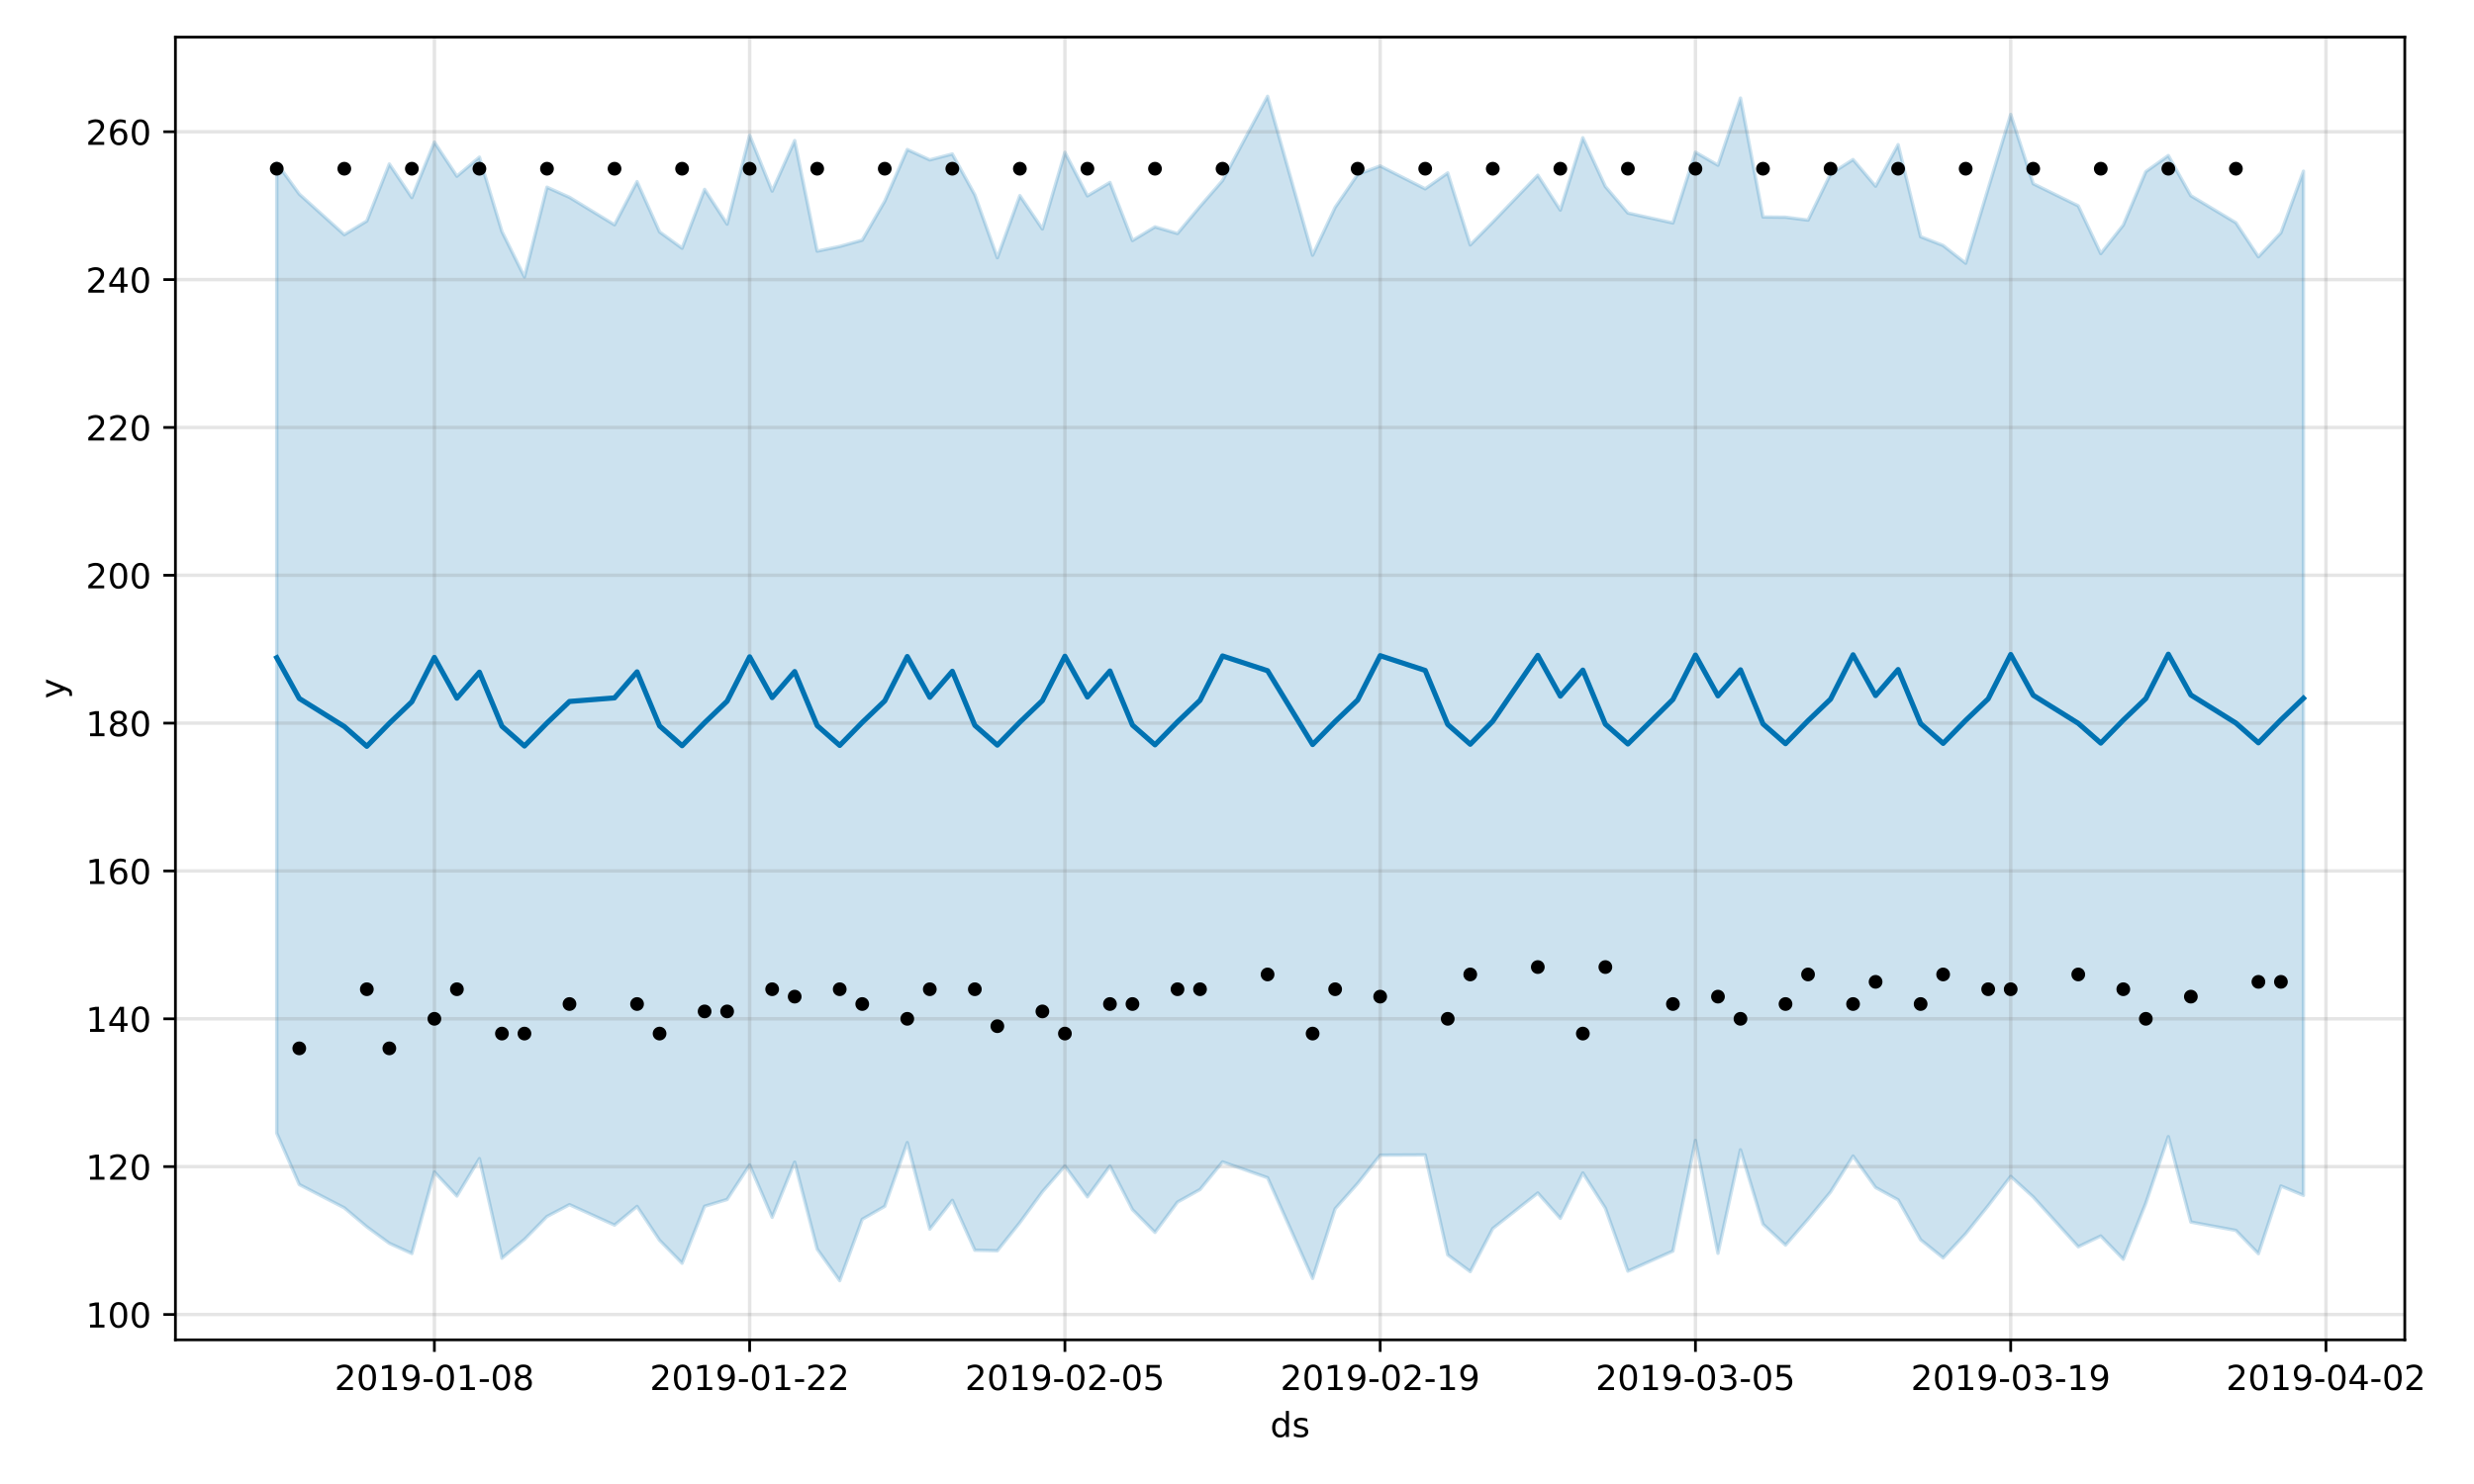 <?xml version="1.0" encoding="utf-8" standalone="no"?>
<!DOCTYPE svg PUBLIC "-//W3C//DTD SVG 1.1//EN"
  "http://www.w3.org/Graphics/SVG/1.1/DTD/svg11.dtd">
<!-- Created with matplotlib (https://matplotlib.org/) -->
<svg height="432pt" version="1.1" viewBox="0 0 720 432" width="720pt" xmlns="http://www.w3.org/2000/svg" xmlns:xlink="http://www.w3.org/1999/xlink">
 <defs>
  <style type="text/css">
*{stroke-linecap:butt;stroke-linejoin:round;}
  </style>
 </defs>
 <g id="figure_1">
  <g id="patch_1">
   <path d="M 0 432 
L 720 432 
L 720 0 
L 0 0 
z
" style="fill:#ffffff;"/>
  </g>
  <g id="axes_1">
   <g id="patch_2">
    <path d="M 51.05 390.04 
L 699.857 390.04 
L 699.857 10.8 
L 51.05 10.8 
z
" style="fill:#ffffff;"/>
   </g>
   <g id="PolyCollection_1">
    <defs>
     <path d="M 80.541 -384.535 
L 80.541 -102.136 
L 87.095 -87.176 
L 100.202 -80.386 
L 106.756 -74.861 
L 113.309 -70.06 
L 119.863 -67.099 
L 126.417 -90.821 
L 132.97 -83.83 
L 139.524 -94.714 
L 146.077 -65.727 
L 152.631 -71.196 
L 159.185 -77.867 
L 165.738 -81.308 
L 178.845 -75.367 
L 185.399 -80.801 
L 191.953 -70.941 
L 198.506 -64.27 
L 205.06 -80.844 
L 211.613 -82.826 
L 218.167 -92.882 
L 224.721 -77.63 
L 231.274 -93.703 
L 237.828 -68.372 
L 244.381 -59.198 
L 250.935 -77.047 
L 257.489 -80.83 
L 264.042 -99.381 
L 270.596 -74.196 
L 277.15 -82.57 
L 283.703 -68.05 
L 290.257 -67.899 
L 296.81 -76.1 
L 303.364 -85.056 
L 309.918 -92.566 
L 316.471 -83.592 
L 323.025 -92.575 
L 329.578 -79.865 
L 336.132 -73.248 
L 342.686 -82.061 
L 349.239 -85.725 
L 355.793 -93.758 
L 368.9 -89.151 
L 382.007 -59.842 
L 388.561 -80.109 
L 395.114 -87.484 
L 401.668 -95.728 
L 414.775 -95.792 
L 421.329 -66.702 
L 427.883 -61.826 
L 434.436 -74.366 
L 447.543 -84.703 
L 454.097 -77.335 
L 460.651 -90.541 
L 467.204 -80.282 
L 473.758 -61.969 
L 486.865 -67.803 
L 493.419 -100.022 
L 499.972 -67.165 
L 506.526 -97.282 
L 513.079 -75.633 
L 519.633 -69.55 
L 526.187 -77.078 
L 532.74 -85.018 
L 539.294 -95.471 
L 545.847 -86.315 
L 552.401 -82.714 
L 558.955 -71.089 
L 565.508 -65.835 
L 572.062 -72.857 
L 578.616 -81.007 
L 585.169 -89.547 
L 591.723 -83.558 
L 604.83 -69.059 
L 611.384 -72.195 
L 617.937 -65.424 
L 624.491 -81.758 
L 631.044 -101.116 
L 637.598 -76.254 
L 650.705 -73.818 
L 657.259 -67.044 
L 663.812 -86.747 
L 670.366 -84.023 
L 670.366 -382.154 
L 670.366 -382.154 
L 663.812 -364.238 
L 657.259 -357.245 
L 650.705 -367.16 
L 637.598 -375.03 
L 631.044 -386.716 
L 624.491 -382.037 
L 617.937 -366.489 
L 611.384 -358.176 
L 604.83 -372.074 
L 591.723 -378.521 
L 585.169 -398.678 
L 578.616 -377.118 
L 572.062 -355.379 
L 565.508 -360.54 
L 558.955 -363.089 
L 552.401 -389.889 
L 545.847 -377.798 
L 539.294 -385.559 
L 532.74 -381.365 
L 526.187 -367.927 
L 519.633 -368.764 
L 513.079 -368.834 
L 506.526 -403.444 
L 499.972 -383.911 
L 493.419 -387.698 
L 486.865 -367.104 
L 473.758 -369.988 
L 467.204 -377.71 
L 460.651 -391.898 
L 454.097 -370.834 
L 447.543 -380.989 
L 434.436 -367.351 
L 427.883 -360.707 
L 421.329 -381.661 
L 414.775 -377.032 
L 401.668 -383.681 
L 395.114 -381.208 
L 388.561 -371.632 
L 382.007 -357.712 
L 368.9 -403.962 
L 355.793 -379.439 
L 349.239 -371.904 
L 342.686 -364.032 
L 336.132 -365.952 
L 329.578 -361.979 
L 323.025 -378.881 
L 316.471 -374.977 
L 309.918 -387.65 
L 303.364 -365.348 
L 296.81 -375.041 
L 290.257 -356.97 
L 283.703 -375.279 
L 277.15 -387.17 
L 270.596 -385.457 
L 264.042 -388.469 
L 257.489 -373.448 
L 250.935 -362.093 
L 244.381 -360.264 
L 237.828 -358.894 
L 231.274 -391.078 
L 224.721 -376.377 
L 218.167 -392.612 
L 211.613 -366.765 
L 205.06 -376.867 
L 198.506 -359.747 
L 191.953 -364.498 
L 185.399 -379.126 
L 178.845 -366.564 
L 165.738 -374.563 
L 159.185 -377.503 
L 152.631 -351.394 
L 146.077 -364.603 
L 139.524 -386.252 
L 132.97 -380.707 
L 126.417 -390.629 
L 119.863 -374.479 
L 113.309 -384.25 
L 106.756 -367.67 
L 100.202 -363.69 
L 87.095 -375.509 
L 80.541 -384.535 
z
" id="m7d707ba6a9" style="stroke:#0072b2;stroke-opacity:0.2;"/>
    </defs>
    <g clip-path="url(#p2c8dc77677)">
     <use style="fill:#0072b2;fill-opacity:0.2;stroke:#0072b2;stroke-opacity:0.2;" x="0" xlink:href="#m7d707ba6a9" y="432"/>
    </g>
   </g>
   <g id="matplotlib.axis_1">
    <g id="xtick_1">
     <g id="line2d_1">
      <path clip-path="url(#p2c8dc77677)" d="M 126.417 390.04 
L 126.417 10.8 
" style="fill:none;stroke:#808080;stroke-linecap:square;stroke-opacity:0.2;"/>
     </g>
     <g id="line2d_2">
      <defs>
       <path d="M 0 0 
L 0 3.5 
" id="m06241419b5" style="stroke:#000000;stroke-width:0.8;"/>
      </defs>
      <g>
       <use style="stroke:#000000;stroke-width:0.8;" x="126.417" xlink:href="#m06241419b5" y="390.04"/>
      </g>
     </g>
     <g id="text_1">
      <!-- 2019-01-08 -->
      <defs>
       <path d="M 19.188 8.297 
L 53.609 8.297 
L 53.609 0 
L 7.328 0 
L 7.328 8.297 
Q 12.938 14.109 22.625 23.891 
Q 32.328 33.688 34.812 36.531 
Q 39.547 41.844 41.422 45.531 
Q 43.312 49.219 43.312 52.781 
Q 43.312 58.594 39.234 62.25 
Q 35.156 65.922 28.609 65.922 
Q 23.969 65.922 18.812 64.312 
Q 13.672 62.703 7.812 59.422 
L 7.812 69.391 
Q 13.766 71.781 18.938 73 
Q 24.125 74.219 28.422 74.219 
Q 39.75 74.219 46.484 68.547 
Q 53.219 62.891 53.219 53.422 
Q 53.219 48.922 51.531 44.891 
Q 49.859 40.875 45.406 35.406 
Q 44.188 33.984 37.641 27.219 
Q 31.109 20.453 19.188 8.297 
z
" id="DejaVuSans-50"/>
       <path d="M 31.781 66.406 
Q 24.172 66.406 20.328 58.906 
Q 16.5 51.422 16.5 36.375 
Q 16.5 21.391 20.328 13.891 
Q 24.172 6.391 31.781 6.391 
Q 39.453 6.391 43.281 13.891 
Q 47.125 21.391 47.125 36.375 
Q 47.125 51.422 43.281 58.906 
Q 39.453 66.406 31.781 66.406 
z
M 31.781 74.219 
Q 44.047 74.219 50.516 64.516 
Q 56.984 54.828 56.984 36.375 
Q 56.984 17.969 50.516 8.266 
Q 44.047 -1.422 31.781 -1.422 
Q 19.531 -1.422 13.062 8.266 
Q 6.594 17.969 6.594 36.375 
Q 6.594 54.828 13.062 64.516 
Q 19.531 74.219 31.781 74.219 
z
" id="DejaVuSans-48"/>
       <path d="M 12.406 8.297 
L 28.516 8.297 
L 28.516 63.922 
L 10.984 60.406 
L 10.984 69.391 
L 28.422 72.906 
L 38.281 72.906 
L 38.281 8.297 
L 54.391 8.297 
L 54.391 0 
L 12.406 0 
z
" id="DejaVuSans-49"/>
       <path d="M 10.984 1.516 
L 10.984 10.5 
Q 14.703 8.734 18.5 7.812 
Q 22.312 6.891 25.984 6.891 
Q 35.75 6.891 40.891 13.453 
Q 46.047 20.016 46.781 33.406 
Q 43.953 29.203 39.594 26.953 
Q 35.25 24.703 29.984 24.703 
Q 19.047 24.703 12.672 31.312 
Q 6.297 37.938 6.297 49.422 
Q 6.297 60.641 12.938 67.422 
Q 19.578 74.219 30.609 74.219 
Q 43.266 74.219 49.922 64.516 
Q 56.594 54.828 56.594 36.375 
Q 56.594 19.141 48.406 8.859 
Q 40.234 -1.422 26.422 -1.422 
Q 22.703 -1.422 18.891 -0.688 
Q 15.094 0.047 10.984 1.516 
z
M 30.609 32.422 
Q 37.25 32.422 41.125 36.953 
Q 45.016 41.5 45.016 49.422 
Q 45.016 57.281 41.125 61.844 
Q 37.25 66.406 30.609 66.406 
Q 23.969 66.406 20.094 61.844 
Q 16.219 57.281 16.219 49.422 
Q 16.219 41.5 20.094 36.953 
Q 23.969 32.422 30.609 32.422 
z
" id="DejaVuSans-57"/>
       <path d="M 4.891 31.391 
L 31.203 31.391 
L 31.203 23.391 
L 4.891 23.391 
z
" id="DejaVuSans-45"/>
       <path d="M 31.781 34.625 
Q 24.75 34.625 20.719 30.859 
Q 16.703 27.094 16.703 20.516 
Q 16.703 13.922 20.719 10.156 
Q 24.75 6.391 31.781 6.391 
Q 38.812 6.391 42.859 10.172 
Q 46.922 13.969 46.922 20.516 
Q 46.922 27.094 42.891 30.859 
Q 38.875 34.625 31.781 34.625 
z
M 21.922 38.812 
Q 15.578 40.375 12.031 44.719 
Q 8.5 49.078 8.5 55.328 
Q 8.5 64.062 14.719 69.141 
Q 20.953 74.219 31.781 74.219 
Q 42.672 74.219 48.875 69.141 
Q 55.078 64.062 55.078 55.328 
Q 55.078 49.078 51.531 44.719 
Q 48 40.375 41.703 38.812 
Q 48.828 37.156 52.797 32.312 
Q 56.781 27.484 56.781 20.516 
Q 56.781 9.906 50.312 4.234 
Q 43.844 -1.422 31.781 -1.422 
Q 19.734 -1.422 13.25 4.234 
Q 6.781 9.906 6.781 20.516 
Q 6.781 27.484 10.781 32.312 
Q 14.797 37.156 21.922 38.812 
z
M 18.312 54.391 
Q 18.312 48.734 21.844 45.562 
Q 25.391 42.391 31.781 42.391 
Q 38.141 42.391 41.719 45.562 
Q 45.312 48.734 45.312 54.391 
Q 45.312 60.062 41.719 63.234 
Q 38.141 66.406 31.781 66.406 
Q 25.391 66.406 21.844 63.234 
Q 18.312 60.062 18.312 54.391 
z
" id="DejaVuSans-56"/>
      </defs>
      <g transform="translate(97.359 404.638)scale(0.1 -0.1)">
       <use xlink:href="#DejaVuSans-50"/>
       <use x="63.623" xlink:href="#DejaVuSans-48"/>
       <use x="127.246" xlink:href="#DejaVuSans-49"/>
       <use x="190.869" xlink:href="#DejaVuSans-57"/>
       <use x="254.492" xlink:href="#DejaVuSans-45"/>
       <use x="290.576" xlink:href="#DejaVuSans-48"/>
       <use x="354.199" xlink:href="#DejaVuSans-49"/>
       <use x="417.822" xlink:href="#DejaVuSans-45"/>
       <use x="453.906" xlink:href="#DejaVuSans-48"/>
       <use x="517.529" xlink:href="#DejaVuSans-56"/>
      </g>
     </g>
    </g>
    <g id="xtick_2">
     <g id="line2d_3">
      <path clip-path="url(#p2c8dc77677)" d="M 218.167 390.04 
L 218.167 10.8 
" style="fill:none;stroke:#808080;stroke-linecap:square;stroke-opacity:0.2;"/>
     </g>
     <g id="line2d_4">
      <g>
       <use style="stroke:#000000;stroke-width:0.8;" x="218.167" xlink:href="#m06241419b5" y="390.04"/>
      </g>
     </g>
     <g id="text_2">
      <!-- 2019-01-22 -->
      <g transform="translate(189.109 404.638)scale(0.1 -0.1)">
       <use xlink:href="#DejaVuSans-50"/>
       <use x="63.623" xlink:href="#DejaVuSans-48"/>
       <use x="127.246" xlink:href="#DejaVuSans-49"/>
       <use x="190.869" xlink:href="#DejaVuSans-57"/>
       <use x="254.492" xlink:href="#DejaVuSans-45"/>
       <use x="290.576" xlink:href="#DejaVuSans-48"/>
       <use x="354.199" xlink:href="#DejaVuSans-49"/>
       <use x="417.822" xlink:href="#DejaVuSans-45"/>
       <use x="453.906" xlink:href="#DejaVuSans-50"/>
       <use x="517.529" xlink:href="#DejaVuSans-50"/>
      </g>
     </g>
    </g>
    <g id="xtick_3">
     <g id="line2d_5">
      <path clip-path="url(#p2c8dc77677)" d="M 309.918 390.04 
L 309.918 10.8 
" style="fill:none;stroke:#808080;stroke-linecap:square;stroke-opacity:0.2;"/>
     </g>
     <g id="line2d_6">
      <g>
       <use style="stroke:#000000;stroke-width:0.8;" x="309.918" xlink:href="#m06241419b5" y="390.04"/>
      </g>
     </g>
     <g id="text_3">
      <!-- 2019-02-05 -->
      <defs>
       <path d="M 10.797 72.906 
L 49.516 72.906 
L 49.516 64.594 
L 19.828 64.594 
L 19.828 46.734 
Q 21.969 47.469 24.109 47.828 
Q 26.266 48.188 28.422 48.188 
Q 40.625 48.188 47.75 41.5 
Q 54.891 34.812 54.891 23.391 
Q 54.891 11.625 47.562 5.094 
Q 40.234 -1.422 26.906 -1.422 
Q 22.312 -1.422 17.547 -0.641 
Q 12.797 0.141 7.719 1.703 
L 7.719 11.625 
Q 12.109 9.234 16.797 8.062 
Q 21.484 6.891 26.703 6.891 
Q 35.156 6.891 40.078 11.328 
Q 45.016 15.766 45.016 23.391 
Q 45.016 31 40.078 35.438 
Q 35.156 39.891 26.703 39.891 
Q 22.75 39.891 18.812 39.016 
Q 14.891 38.141 10.797 36.281 
z
" id="DejaVuSans-53"/>
      </defs>
      <g transform="translate(280.86 404.638)scale(0.1 -0.1)">
       <use xlink:href="#DejaVuSans-50"/>
       <use x="63.623" xlink:href="#DejaVuSans-48"/>
       <use x="127.246" xlink:href="#DejaVuSans-49"/>
       <use x="190.869" xlink:href="#DejaVuSans-57"/>
       <use x="254.492" xlink:href="#DejaVuSans-45"/>
       <use x="290.576" xlink:href="#DejaVuSans-48"/>
       <use x="354.199" xlink:href="#DejaVuSans-50"/>
       <use x="417.822" xlink:href="#DejaVuSans-45"/>
       <use x="453.906" xlink:href="#DejaVuSans-48"/>
       <use x="517.529" xlink:href="#DejaVuSans-53"/>
      </g>
     </g>
    </g>
    <g id="xtick_4">
     <g id="line2d_7">
      <path clip-path="url(#p2c8dc77677)" d="M 401.668 390.04 
L 401.668 10.8 
" style="fill:none;stroke:#808080;stroke-linecap:square;stroke-opacity:0.2;"/>
     </g>
     <g id="line2d_8">
      <g>
       <use style="stroke:#000000;stroke-width:0.8;" x="401.668" xlink:href="#m06241419b5" y="390.04"/>
      </g>
     </g>
     <g id="text_4">
      <!-- 2019-02-19 -->
      <g transform="translate(372.61 404.638)scale(0.1 -0.1)">
       <use xlink:href="#DejaVuSans-50"/>
       <use x="63.623" xlink:href="#DejaVuSans-48"/>
       <use x="127.246" xlink:href="#DejaVuSans-49"/>
       <use x="190.869" xlink:href="#DejaVuSans-57"/>
       <use x="254.492" xlink:href="#DejaVuSans-45"/>
       <use x="290.576" xlink:href="#DejaVuSans-48"/>
       <use x="354.199" xlink:href="#DejaVuSans-50"/>
       <use x="417.822" xlink:href="#DejaVuSans-45"/>
       <use x="453.906" xlink:href="#DejaVuSans-49"/>
       <use x="517.529" xlink:href="#DejaVuSans-57"/>
      </g>
     </g>
    </g>
    <g id="xtick_5">
     <g id="line2d_9">
      <path clip-path="url(#p2c8dc77677)" d="M 493.419 390.04 
L 493.419 10.8 
" style="fill:none;stroke:#808080;stroke-linecap:square;stroke-opacity:0.2;"/>
     </g>
     <g id="line2d_10">
      <g>
       <use style="stroke:#000000;stroke-width:0.8;" x="493.419" xlink:href="#m06241419b5" y="390.04"/>
      </g>
     </g>
     <g id="text_5">
      <!-- 2019-03-05 -->
      <defs>
       <path d="M 40.578 39.312 
Q 47.656 37.797 51.625 33 
Q 55.609 28.219 55.609 21.188 
Q 55.609 10.406 48.188 4.484 
Q 40.766 -1.422 27.094 -1.422 
Q 22.516 -1.422 17.656 -0.516 
Q 12.797 0.391 7.625 2.203 
L 7.625 11.719 
Q 11.719 9.328 16.594 8.109 
Q 21.484 6.891 26.812 6.891 
Q 36.078 6.891 40.938 10.547 
Q 45.797 14.203 45.797 21.188 
Q 45.797 27.641 41.281 31.266 
Q 36.766 34.906 28.719 34.906 
L 20.219 34.906 
L 20.219 43.016 
L 29.109 43.016 
Q 36.375 43.016 40.234 45.922 
Q 44.094 48.828 44.094 54.297 
Q 44.094 59.906 40.109 62.906 
Q 36.141 65.922 28.719 65.922 
Q 24.656 65.922 20.016 65.031 
Q 15.375 64.156 9.812 62.312 
L 9.812 71.094 
Q 15.438 72.656 20.344 73.438 
Q 25.25 74.219 29.594 74.219 
Q 40.828 74.219 47.359 69.109 
Q 53.906 64.016 53.906 55.328 
Q 53.906 49.266 50.438 45.094 
Q 46.969 40.922 40.578 39.312 
z
" id="DejaVuSans-51"/>
      </defs>
      <g transform="translate(464.361 404.638)scale(0.1 -0.1)">
       <use xlink:href="#DejaVuSans-50"/>
       <use x="63.623" xlink:href="#DejaVuSans-48"/>
       <use x="127.246" xlink:href="#DejaVuSans-49"/>
       <use x="190.869" xlink:href="#DejaVuSans-57"/>
       <use x="254.492" xlink:href="#DejaVuSans-45"/>
       <use x="290.576" xlink:href="#DejaVuSans-48"/>
       <use x="354.199" xlink:href="#DejaVuSans-51"/>
       <use x="417.822" xlink:href="#DejaVuSans-45"/>
       <use x="453.906" xlink:href="#DejaVuSans-48"/>
       <use x="517.529" xlink:href="#DejaVuSans-53"/>
      </g>
     </g>
    </g>
    <g id="xtick_6">
     <g id="line2d_11">
      <path clip-path="url(#p2c8dc77677)" d="M 585.169 390.04 
L 585.169 10.8 
" style="fill:none;stroke:#808080;stroke-linecap:square;stroke-opacity:0.2;"/>
     </g>
     <g id="line2d_12">
      <g>
       <use style="stroke:#000000;stroke-width:0.8;" x="585.169" xlink:href="#m06241419b5" y="390.04"/>
      </g>
     </g>
     <g id="text_6">
      <!-- 2019-03-19 -->
      <g transform="translate(556.111 404.638)scale(0.1 -0.1)">
       <use xlink:href="#DejaVuSans-50"/>
       <use x="63.623" xlink:href="#DejaVuSans-48"/>
       <use x="127.246" xlink:href="#DejaVuSans-49"/>
       <use x="190.869" xlink:href="#DejaVuSans-57"/>
       <use x="254.492" xlink:href="#DejaVuSans-45"/>
       <use x="290.576" xlink:href="#DejaVuSans-48"/>
       <use x="354.199" xlink:href="#DejaVuSans-51"/>
       <use x="417.822" xlink:href="#DejaVuSans-45"/>
       <use x="453.906" xlink:href="#DejaVuSans-49"/>
       <use x="517.529" xlink:href="#DejaVuSans-57"/>
      </g>
     </g>
    </g>
    <g id="xtick_7">
     <g id="line2d_13">
      <path clip-path="url(#p2c8dc77677)" d="M 676.92 390.04 
L 676.92 10.8 
" style="fill:none;stroke:#808080;stroke-linecap:square;stroke-opacity:0.2;"/>
     </g>
     <g id="line2d_14">
      <g>
       <use style="stroke:#000000;stroke-width:0.8;" x="676.92" xlink:href="#m06241419b5" y="390.04"/>
      </g>
     </g>
     <g id="text_7">
      <!-- 2019-04-02 -->
      <defs>
       <path d="M 37.797 64.312 
L 12.891 25.391 
L 37.797 25.391 
z
M 35.203 72.906 
L 47.609 72.906 
L 47.609 25.391 
L 58.016 25.391 
L 58.016 17.188 
L 47.609 17.188 
L 47.609 0 
L 37.797 0 
L 37.797 17.188 
L 4.891 17.188 
L 4.891 26.703 
z
" id="DejaVuSans-52"/>
      </defs>
      <g transform="translate(647.862 404.638)scale(0.1 -0.1)">
       <use xlink:href="#DejaVuSans-50"/>
       <use x="63.623" xlink:href="#DejaVuSans-48"/>
       <use x="127.246" xlink:href="#DejaVuSans-49"/>
       <use x="190.869" xlink:href="#DejaVuSans-57"/>
       <use x="254.492" xlink:href="#DejaVuSans-45"/>
       <use x="290.576" xlink:href="#DejaVuSans-48"/>
       <use x="354.199" xlink:href="#DejaVuSans-52"/>
       <use x="417.822" xlink:href="#DejaVuSans-45"/>
       <use x="453.906" xlink:href="#DejaVuSans-48"/>
       <use x="517.529" xlink:href="#DejaVuSans-50"/>
      </g>
     </g>
    </g>
    <g id="text_8">
     <!-- ds -->
     <defs>
      <path d="M 45.406 46.391 
L 45.406 75.984 
L 54.391 75.984 
L 54.391 0 
L 45.406 0 
L 45.406 8.203 
Q 42.578 3.328 38.25 0.953 
Q 33.938 -1.422 27.875 -1.422 
Q 17.969 -1.422 11.734 6.484 
Q 5.516 14.406 5.516 27.297 
Q 5.516 40.188 11.734 48.094 
Q 17.969 56 27.875 56 
Q 33.938 56 38.25 53.625 
Q 42.578 51.266 45.406 46.391 
z
M 14.797 27.297 
Q 14.797 17.391 18.875 11.75 
Q 22.953 6.109 30.078 6.109 
Q 37.203 6.109 41.297 11.75 
Q 45.406 17.391 45.406 27.297 
Q 45.406 37.203 41.297 42.844 
Q 37.203 48.484 30.078 48.484 
Q 22.953 48.484 18.875 42.844 
Q 14.797 37.203 14.797 27.297 
z
" id="DejaVuSans-100"/>
      <path d="M 44.281 53.078 
L 44.281 44.578 
Q 40.484 46.531 36.375 47.5 
Q 32.281 48.484 27.875 48.484 
Q 21.188 48.484 17.844 46.438 
Q 14.5 44.391 14.5 40.281 
Q 14.5 37.156 16.891 35.375 
Q 19.281 33.594 26.516 31.984 
L 29.594 31.297 
Q 39.156 29.25 43.188 25.516 
Q 47.219 21.781 47.219 15.094 
Q 47.219 7.469 41.188 3.016 
Q 35.156 -1.422 24.609 -1.422 
Q 20.219 -1.422 15.453 -0.562 
Q 10.688 0.297 5.422 2 
L 5.422 11.281 
Q 10.406 8.688 15.234 7.391 
Q 20.062 6.109 24.812 6.109 
Q 31.156 6.109 34.562 8.281 
Q 37.984 10.453 37.984 14.406 
Q 37.984 18.062 35.516 20.016 
Q 33.062 21.969 24.703 23.781 
L 21.578 24.516 
Q 13.234 26.266 9.516 29.906 
Q 5.812 33.547 5.812 39.891 
Q 5.812 47.609 11.281 51.797 
Q 16.75 56 26.812 56 
Q 31.781 56 36.172 55.266 
Q 40.578 54.547 44.281 53.078 
z
" id="DejaVuSans-115"/>
     </defs>
     <g transform="translate(369.675 418.317)scale(0.1 -0.1)">
      <use xlink:href="#DejaVuSans-100"/>
      <use x="63.477" xlink:href="#DejaVuSans-115"/>
     </g>
    </g>
   </g>
   <g id="matplotlib.axis_2">
    <g id="ytick_1">
     <g id="line2d_15">
      <path clip-path="url(#p2c8dc77677)" d="M 51.05 382.653 
L 699.857 382.653 
" style="fill:none;stroke:#808080;stroke-linecap:square;stroke-opacity:0.2;"/>
     </g>
     <g id="line2d_16">
      <defs>
       <path d="M 0 0 
L -3.5 0 
" id="m5a4ba3bda5" style="stroke:#000000;stroke-width:0.8;"/>
      </defs>
      <g>
       <use style="stroke:#000000;stroke-width:0.8;" x="51.05" xlink:href="#m5a4ba3bda5" y="382.653"/>
      </g>
     </g>
     <g id="text_9">
      <!-- 100 -->
      <g transform="translate(24.962 386.452)scale(0.1 -0.1)">
       <use xlink:href="#DejaVuSans-49"/>
       <use x="63.623" xlink:href="#DejaVuSans-48"/>
       <use x="127.246" xlink:href="#DejaVuSans-48"/>
      </g>
     </g>
    </g>
    <g id="ytick_2">
     <g id="line2d_17">
      <path clip-path="url(#p2c8dc77677)" d="M 51.05 339.616 
L 699.857 339.616 
" style="fill:none;stroke:#808080;stroke-linecap:square;stroke-opacity:0.2;"/>
     </g>
     <g id="line2d_18">
      <g>
       <use style="stroke:#000000;stroke-width:0.8;" x="51.05" xlink:href="#m5a4ba3bda5" y="339.616"/>
      </g>
     </g>
     <g id="text_10">
      <!-- 120 -->
      <g transform="translate(24.962 343.415)scale(0.1 -0.1)">
       <use xlink:href="#DejaVuSans-49"/>
       <use x="63.623" xlink:href="#DejaVuSans-50"/>
       <use x="127.246" xlink:href="#DejaVuSans-48"/>
      </g>
     </g>
    </g>
    <g id="ytick_3">
     <g id="line2d_19">
      <path clip-path="url(#p2c8dc77677)" d="M 51.05 296.579 
L 699.857 296.579 
" style="fill:none;stroke:#808080;stroke-linecap:square;stroke-opacity:0.2;"/>
     </g>
     <g id="line2d_20">
      <g>
       <use style="stroke:#000000;stroke-width:0.8;" x="51.05" xlink:href="#m5a4ba3bda5" y="296.579"/>
      </g>
     </g>
     <g id="text_11">
      <!-- 140 -->
      <g transform="translate(24.962 300.378)scale(0.1 -0.1)">
       <use xlink:href="#DejaVuSans-49"/>
       <use x="63.623" xlink:href="#DejaVuSans-52"/>
       <use x="127.246" xlink:href="#DejaVuSans-48"/>
      </g>
     </g>
    </g>
    <g id="ytick_4">
     <g id="line2d_21">
      <path clip-path="url(#p2c8dc77677)" d="M 51.05 253.541 
L 699.857 253.541 
" style="fill:none;stroke:#808080;stroke-linecap:square;stroke-opacity:0.2;"/>
     </g>
     <g id="line2d_22">
      <g>
       <use style="stroke:#000000;stroke-width:0.8;" x="51.05" xlink:href="#m5a4ba3bda5" y="253.541"/>
      </g>
     </g>
     <g id="text_12">
      <!-- 160 -->
      <defs>
       <path d="M 33.016 40.375 
Q 26.375 40.375 22.484 35.828 
Q 18.609 31.297 18.609 23.391 
Q 18.609 15.531 22.484 10.953 
Q 26.375 6.391 33.016 6.391 
Q 39.656 6.391 43.531 10.953 
Q 47.406 15.531 47.406 23.391 
Q 47.406 31.297 43.531 35.828 
Q 39.656 40.375 33.016 40.375 
z
M 52.594 71.297 
L 52.594 62.312 
Q 48.875 64.062 45.094 64.984 
Q 41.312 65.922 37.594 65.922 
Q 27.828 65.922 22.672 59.328 
Q 17.531 52.734 16.797 39.406 
Q 19.672 43.656 24.016 45.922 
Q 28.375 48.188 33.594 48.188 
Q 44.578 48.188 50.953 41.516 
Q 57.328 34.859 57.328 23.391 
Q 57.328 12.156 50.688 5.359 
Q 44.047 -1.422 33.016 -1.422 
Q 20.359 -1.422 13.672 8.266 
Q 6.984 17.969 6.984 36.375 
Q 6.984 53.656 15.188 63.938 
Q 23.391 74.219 37.203 74.219 
Q 40.922 74.219 44.703 73.484 
Q 48.484 72.75 52.594 71.297 
z
" id="DejaVuSans-54"/>
      </defs>
      <g transform="translate(24.962 257.341)scale(0.1 -0.1)">
       <use xlink:href="#DejaVuSans-49"/>
       <use x="63.623" xlink:href="#DejaVuSans-54"/>
       <use x="127.246" xlink:href="#DejaVuSans-48"/>
      </g>
     </g>
    </g>
    <g id="ytick_5">
     <g id="line2d_23">
      <path clip-path="url(#p2c8dc77677)" d="M 51.05 210.504 
L 699.857 210.504 
" style="fill:none;stroke:#808080;stroke-linecap:square;stroke-opacity:0.2;"/>
     </g>
     <g id="line2d_24">
      <g>
       <use style="stroke:#000000;stroke-width:0.8;" x="51.05" xlink:href="#m5a4ba3bda5" y="210.504"/>
      </g>
     </g>
     <g id="text_13">
      <!-- 180 -->
      <g transform="translate(24.962 214.303)scale(0.1 -0.1)">
       <use xlink:href="#DejaVuSans-49"/>
       <use x="63.623" xlink:href="#DejaVuSans-56"/>
       <use x="127.246" xlink:href="#DejaVuSans-48"/>
      </g>
     </g>
    </g>
    <g id="ytick_6">
     <g id="line2d_25">
      <path clip-path="url(#p2c8dc77677)" d="M 51.05 167.467 
L 699.857 167.467 
" style="fill:none;stroke:#808080;stroke-linecap:square;stroke-opacity:0.2;"/>
     </g>
     <g id="line2d_26">
      <g>
       <use style="stroke:#000000;stroke-width:0.8;" x="51.05" xlink:href="#m5a4ba3bda5" y="167.467"/>
      </g>
     </g>
     <g id="text_14">
      <!-- 200 -->
      <g transform="translate(24.962 171.266)scale(0.1 -0.1)">
       <use xlink:href="#DejaVuSans-50"/>
       <use x="63.623" xlink:href="#DejaVuSans-48"/>
       <use x="127.246" xlink:href="#DejaVuSans-48"/>
      </g>
     </g>
    </g>
    <g id="ytick_7">
     <g id="line2d_27">
      <path clip-path="url(#p2c8dc77677)" d="M 51.05 124.43 
L 699.857 124.43 
" style="fill:none;stroke:#808080;stroke-linecap:square;stroke-opacity:0.2;"/>
     </g>
     <g id="line2d_28">
      <g>
       <use style="stroke:#000000;stroke-width:0.8;" x="51.05" xlink:href="#m5a4ba3bda5" y="124.43"/>
      </g>
     </g>
     <g id="text_15">
      <!-- 220 -->
      <g transform="translate(24.962 128.229)scale(0.1 -0.1)">
       <use xlink:href="#DejaVuSans-50"/>
       <use x="63.623" xlink:href="#DejaVuSans-50"/>
       <use x="127.246" xlink:href="#DejaVuSans-48"/>
      </g>
     </g>
    </g>
    <g id="ytick_8">
     <g id="line2d_29">
      <path clip-path="url(#p2c8dc77677)" d="M 51.05 81.392 
L 699.857 81.392 
" style="fill:none;stroke:#808080;stroke-linecap:square;stroke-opacity:0.2;"/>
     </g>
     <g id="line2d_30">
      <g>
       <use style="stroke:#000000;stroke-width:0.8;" x="51.05" xlink:href="#m5a4ba3bda5" y="81.392"/>
      </g>
     </g>
     <g id="text_16">
      <!-- 240 -->
      <g transform="translate(24.962 85.192)scale(0.1 -0.1)">
       <use xlink:href="#DejaVuSans-50"/>
       <use x="63.623" xlink:href="#DejaVuSans-52"/>
       <use x="127.246" xlink:href="#DejaVuSans-48"/>
      </g>
     </g>
    </g>
    <g id="ytick_9">
     <g id="line2d_31">
      <path clip-path="url(#p2c8dc77677)" d="M 51.05 38.355 
L 699.857 38.355 
" style="fill:none;stroke:#808080;stroke-linecap:square;stroke-opacity:0.2;"/>
     </g>
     <g id="line2d_32">
      <g>
       <use style="stroke:#000000;stroke-width:0.8;" x="51.05" xlink:href="#m5a4ba3bda5" y="38.355"/>
      </g>
     </g>
     <g id="text_17">
      <!-- 260 -->
      <g transform="translate(24.962 42.154)scale(0.1 -0.1)">
       <use xlink:href="#DejaVuSans-50"/>
       <use x="63.623" xlink:href="#DejaVuSans-54"/>
       <use x="127.246" xlink:href="#DejaVuSans-48"/>
      </g>
     </g>
    </g>
    <g id="text_18">
     <!-- y -->
     <defs>
      <path d="M 32.172 -5.078 
Q 28.375 -14.844 24.75 -17.812 
Q 21.141 -20.797 15.094 -20.797 
L 7.906 -20.797 
L 7.906 -13.281 
L 13.188 -13.281 
Q 16.891 -13.281 18.938 -11.516 
Q 21 -9.766 23.484 -3.219 
L 25.094 0.875 
L 2.984 54.688 
L 12.5 54.688 
L 29.594 11.922 
L 46.688 54.688 
L 56.203 54.688 
z
" id="DejaVuSans-121"/>
     </defs>
     <g transform="translate(18.883 203.379)rotate(-90)scale(0.1 -0.1)">
      <use xlink:href="#DejaVuSans-121"/>
     </g>
    </g>
   </g>
   <g id="line2d_33">
    <defs>
     <path d="M 0 1.5 
C 0.398 1.5 0.779 1.342 1.061 1.061 
C 1.342 0.779 1.5 0.398 1.5 0 
C 1.5 -0.398 1.342 -0.779 1.061 -1.061 
C 0.779 -1.342 0.398 -1.5 0 -1.5 
C -0.398 -1.5 -0.779 -1.342 -1.061 -1.061 
C -1.342 -0.779 -1.5 -0.398 -1.5 0 
C -1.5 0.398 -1.342 0.779 -1.061 1.061 
C -0.779 1.342 -0.398 1.5 0 1.5 
z
" id="mc61e12bd9f" style="stroke:#000000;"/>
    </defs>
    <g clip-path="url(#p2c8dc77677)">
     <use style="stroke:#000000;" x="80.541" xlink:href="#mc61e12bd9f" y="49.115"/>
     <use style="stroke:#000000;" x="87.095" xlink:href="#mc61e12bd9f" y="305.186"/>
     <use style="stroke:#000000;" x="100.202" xlink:href="#mc61e12bd9f" y="49.115"/>
     <use style="stroke:#000000;" x="106.756" xlink:href="#mc61e12bd9f" y="287.971"/>
     <use style="stroke:#000000;" x="113.309" xlink:href="#mc61e12bd9f" y="305.186"/>
     <use style="stroke:#000000;" x="119.863" xlink:href="#mc61e12bd9f" y="49.115"/>
     <use style="stroke:#000000;" x="126.417" xlink:href="#mc61e12bd9f" y="296.579"/>
     <use style="stroke:#000000;" x="132.97" xlink:href="#mc61e12bd9f" y="287.971"/>
     <use style="stroke:#000000;" x="139.524" xlink:href="#mc61e12bd9f" y="49.115"/>
     <use style="stroke:#000000;" x="146.077" xlink:href="#mc61e12bd9f" y="300.882"/>
     <use style="stroke:#000000;" x="152.631" xlink:href="#mc61e12bd9f" y="300.882"/>
     <use style="stroke:#000000;" x="159.185" xlink:href="#mc61e12bd9f" y="49.115"/>
     <use style="stroke:#000000;" x="165.738" xlink:href="#mc61e12bd9f" y="292.275"/>
     <use style="stroke:#000000;" x="178.845" xlink:href="#mc61e12bd9f" y="49.115"/>
     <use style="stroke:#000000;" x="185.399" xlink:href="#mc61e12bd9f" y="292.275"/>
     <use style="stroke:#000000;" x="191.953" xlink:href="#mc61e12bd9f" y="300.882"/>
     <use style="stroke:#000000;" x="198.506" xlink:href="#mc61e12bd9f" y="49.115"/>
     <use style="stroke:#000000;" x="205.06" xlink:href="#mc61e12bd9f" y="294.427"/>
     <use style="stroke:#000000;" x="211.613" xlink:href="#mc61e12bd9f" y="294.427"/>
     <use style="stroke:#000000;" x="218.167" xlink:href="#mc61e12bd9f" y="49.115"/>
     <use style="stroke:#000000;" x="224.721" xlink:href="#mc61e12bd9f" y="287.971"/>
     <use style="stroke:#000000;" x="231.274" xlink:href="#mc61e12bd9f" y="290.123"/>
     <use style="stroke:#000000;" x="237.828" xlink:href="#mc61e12bd9f" y="49.115"/>
     <use style="stroke:#000000;" x="244.381" xlink:href="#mc61e12bd9f" y="287.971"/>
     <use style="stroke:#000000;" x="250.935" xlink:href="#mc61e12bd9f" y="292.275"/>
     <use style="stroke:#000000;" x="257.489" xlink:href="#mc61e12bd9f" y="49.115"/>
     <use style="stroke:#000000;" x="264.042" xlink:href="#mc61e12bd9f" y="296.579"/>
     <use style="stroke:#000000;" x="270.596" xlink:href="#mc61e12bd9f" y="287.971"/>
     <use style="stroke:#000000;" x="277.15" xlink:href="#mc61e12bd9f" y="49.115"/>
     <use style="stroke:#000000;" x="283.703" xlink:href="#mc61e12bd9f" y="287.971"/>
     <use style="stroke:#000000;" x="290.257" xlink:href="#mc61e12bd9f" y="298.73"/>
     <use style="stroke:#000000;" x="296.81" xlink:href="#mc61e12bd9f" y="49.115"/>
     <use style="stroke:#000000;" x="303.364" xlink:href="#mc61e12bd9f" y="294.427"/>
     <use style="stroke:#000000;" x="309.918" xlink:href="#mc61e12bd9f" y="300.882"/>
     <use style="stroke:#000000;" x="316.471" xlink:href="#mc61e12bd9f" y="49.115"/>
     <use style="stroke:#000000;" x="323.025" xlink:href="#mc61e12bd9f" y="292.275"/>
     <use style="stroke:#000000;" x="329.578" xlink:href="#mc61e12bd9f" y="292.275"/>
     <use style="stroke:#000000;" x="336.132" xlink:href="#mc61e12bd9f" y="49.115"/>
     <use style="stroke:#000000;" x="342.686" xlink:href="#mc61e12bd9f" y="287.971"/>
     <use style="stroke:#000000;" x="349.239" xlink:href="#mc61e12bd9f" y="287.971"/>
     <use style="stroke:#000000;" x="355.793" xlink:href="#mc61e12bd9f" y="49.115"/>
     <use style="stroke:#000000;" x="368.9" xlink:href="#mc61e12bd9f" y="283.667"/>
     <use style="stroke:#000000;" x="382.007" xlink:href="#mc61e12bd9f" y="300.882"/>
     <use style="stroke:#000000;" x="388.561" xlink:href="#mc61e12bd9f" y="287.971"/>
     <use style="stroke:#000000;" x="395.114" xlink:href="#mc61e12bd9f" y="49.115"/>
     <use style="stroke:#000000;" x="401.668" xlink:href="#mc61e12bd9f" y="290.123"/>
     <use style="stroke:#000000;" x="414.775" xlink:href="#mc61e12bd9f" y="49.115"/>
     <use style="stroke:#000000;" x="421.329" xlink:href="#mc61e12bd9f" y="296.579"/>
     <use style="stroke:#000000;" x="427.883" xlink:href="#mc61e12bd9f" y="283.667"/>
     <use style="stroke:#000000;" x="434.436" xlink:href="#mc61e12bd9f" y="49.115"/>
     <use style="stroke:#000000;" x="447.543" xlink:href="#mc61e12bd9f" y="281.516"/>
     <use style="stroke:#000000;" x="454.097" xlink:href="#mc61e12bd9f" y="49.115"/>
     <use style="stroke:#000000;" x="460.651" xlink:href="#mc61e12bd9f" y="300.882"/>
     <use style="stroke:#000000;" x="467.204" xlink:href="#mc61e12bd9f" y="281.516"/>
     <use style="stroke:#000000;" x="473.758" xlink:href="#mc61e12bd9f" y="49.115"/>
     <use style="stroke:#000000;" x="486.865" xlink:href="#mc61e12bd9f" y="292.275"/>
     <use style="stroke:#000000;" x="493.419" xlink:href="#mc61e12bd9f" y="49.115"/>
     <use style="stroke:#000000;" x="499.972" xlink:href="#mc61e12bd9f" y="290.123"/>
     <use style="stroke:#000000;" x="506.526" xlink:href="#mc61e12bd9f" y="296.579"/>
     <use style="stroke:#000000;" x="513.079" xlink:href="#mc61e12bd9f" y="49.115"/>
     <use style="stroke:#000000;" x="519.633" xlink:href="#mc61e12bd9f" y="292.275"/>
     <use style="stroke:#000000;" x="526.187" xlink:href="#mc61e12bd9f" y="283.667"/>
     <use style="stroke:#000000;" x="532.74" xlink:href="#mc61e12bd9f" y="49.115"/>
     <use style="stroke:#000000;" x="539.294" xlink:href="#mc61e12bd9f" y="292.275"/>
     <use style="stroke:#000000;" x="545.847" xlink:href="#mc61e12bd9f" y="285.819"/>
     <use style="stroke:#000000;" x="552.401" xlink:href="#mc61e12bd9f" y="49.115"/>
     <use style="stroke:#000000;" x="558.955" xlink:href="#mc61e12bd9f" y="292.275"/>
     <use style="stroke:#000000;" x="565.508" xlink:href="#mc61e12bd9f" y="283.667"/>
     <use style="stroke:#000000;" x="572.062" xlink:href="#mc61e12bd9f" y="49.115"/>
     <use style="stroke:#000000;" x="578.616" xlink:href="#mc61e12bd9f" y="287.971"/>
     <use style="stroke:#000000;" x="585.169" xlink:href="#mc61e12bd9f" y="287.971"/>
     <use style="stroke:#000000;" x="591.723" xlink:href="#mc61e12bd9f" y="49.115"/>
     <use style="stroke:#000000;" x="604.83" xlink:href="#mc61e12bd9f" y="283.667"/>
     <use style="stroke:#000000;" x="611.384" xlink:href="#mc61e12bd9f" y="49.115"/>
     <use style="stroke:#000000;" x="617.937" xlink:href="#mc61e12bd9f" y="287.971"/>
     <use style="stroke:#000000;" x="624.491" xlink:href="#mc61e12bd9f" y="296.579"/>
     <use style="stroke:#000000;" x="631.044" xlink:href="#mc61e12bd9f" y="49.115"/>
     <use style="stroke:#000000;" x="637.598" xlink:href="#mc61e12bd9f" y="290.123"/>
     <use style="stroke:#000000;" x="650.705" xlink:href="#mc61e12bd9f" y="49.115"/>
     <use style="stroke:#000000;" x="657.259" xlink:href="#mc61e12bd9f" y="285.819"/>
     <use style="stroke:#000000;" x="663.812" xlink:href="#mc61e12bd9f" y="285.819"/>
    </g>
   </g>
   <g id="line2d_34">
    <path clip-path="url(#p2c8dc77677)" d="M 80.541 191.461 
L 87.095 203.328 
L 100.202 211.492 
L 106.756 217.248 
L 113.309 210.554 
L 119.863 204.284 
L 126.417 191.377 
L 132.97 203.243 
L 139.524 195.669 
L 146.077 211.408 
L 152.631 217.163 
L 159.185 210.469 
L 165.738 204.199 
L 178.845 203.158 
L 185.399 195.584 
L 191.953 211.323 
L 198.506 217.078 
L 205.06 210.384 
L 211.613 204.114 
L 218.167 191.207 
L 224.721 203.074 
L 231.274 195.5 
L 237.828 211.238 
L 244.381 216.994 
L 250.935 210.3 
L 257.489 204.03 
L 264.042 191.123 
L 270.596 202.989 
L 277.15 195.415 
L 283.703 211.154 
L 290.257 216.909 
L 296.81 210.215 
L 303.364 203.945 
L 309.918 191.038 
L 316.471 202.904 
L 323.025 195.33 
L 329.578 211.069 
L 336.132 216.824 
L 342.686 210.13 
L 349.239 203.86 
L 355.793 190.953 
L 368.9 195.246 
L 382.007 216.74 
L 388.561 210.046 
L 395.114 203.776 
L 401.668 190.869 
L 414.775 195.161 
L 421.329 210.9 
L 427.883 216.655 
L 434.436 209.961 
L 447.543 190.784 
L 454.097 202.65 
L 460.651 195.076 
L 467.204 210.815 
L 473.758 216.571 
L 486.865 203.606 
L 493.419 190.699 
L 499.972 202.566 
L 506.526 194.992 
L 513.079 210.73 
L 519.633 216.486 
L 526.187 209.792 
L 532.74 203.522 
L 539.294 190.615 
L 545.847 202.481 
L 552.401 194.907 
L 558.955 210.646 
L 565.508 216.401 
L 572.062 209.707 
L 578.616 203.437 
L 585.169 190.53 
L 591.723 202.396 
L 604.83 210.561 
L 611.384 216.317 
L 617.937 209.622 
L 624.491 203.352 
L 631.044 190.445 
L 637.598 202.312 
L 650.705 210.477 
L 657.259 216.232 
L 663.812 209.538 
L 670.366 203.268 
" style="fill:none;stroke:#0072b2;stroke-linecap:square;stroke-width:1.5;"/>
   </g>
   <g id="patch_3">
    <path d="M 51.05 390.04 
L 51.05 10.8 
" style="fill:none;stroke:#000000;stroke-linecap:square;stroke-linejoin:miter;stroke-width:0.8;"/>
   </g>
   <g id="patch_4">
    <path d="M 699.857 390.04 
L 699.857 10.8 
" style="fill:none;stroke:#000000;stroke-linecap:square;stroke-linejoin:miter;stroke-width:0.8;"/>
   </g>
   <g id="patch_5">
    <path d="M 51.05 390.04 
L 699.857 390.04 
" style="fill:none;stroke:#000000;stroke-linecap:square;stroke-linejoin:miter;stroke-width:0.8;"/>
   </g>
   <g id="patch_6">
    <path d="M 51.05 10.8 
L 699.857 10.8 
" style="fill:none;stroke:#000000;stroke-linecap:square;stroke-linejoin:miter;stroke-width:0.8;"/>
   </g>
  </g>
 </g>
 <defs>
  <clipPath id="p2c8dc77677">
   <rect height="379.24" width="648.807" x="51.05" y="10.8"/>
  </clipPath>
 </defs>
</svg>
